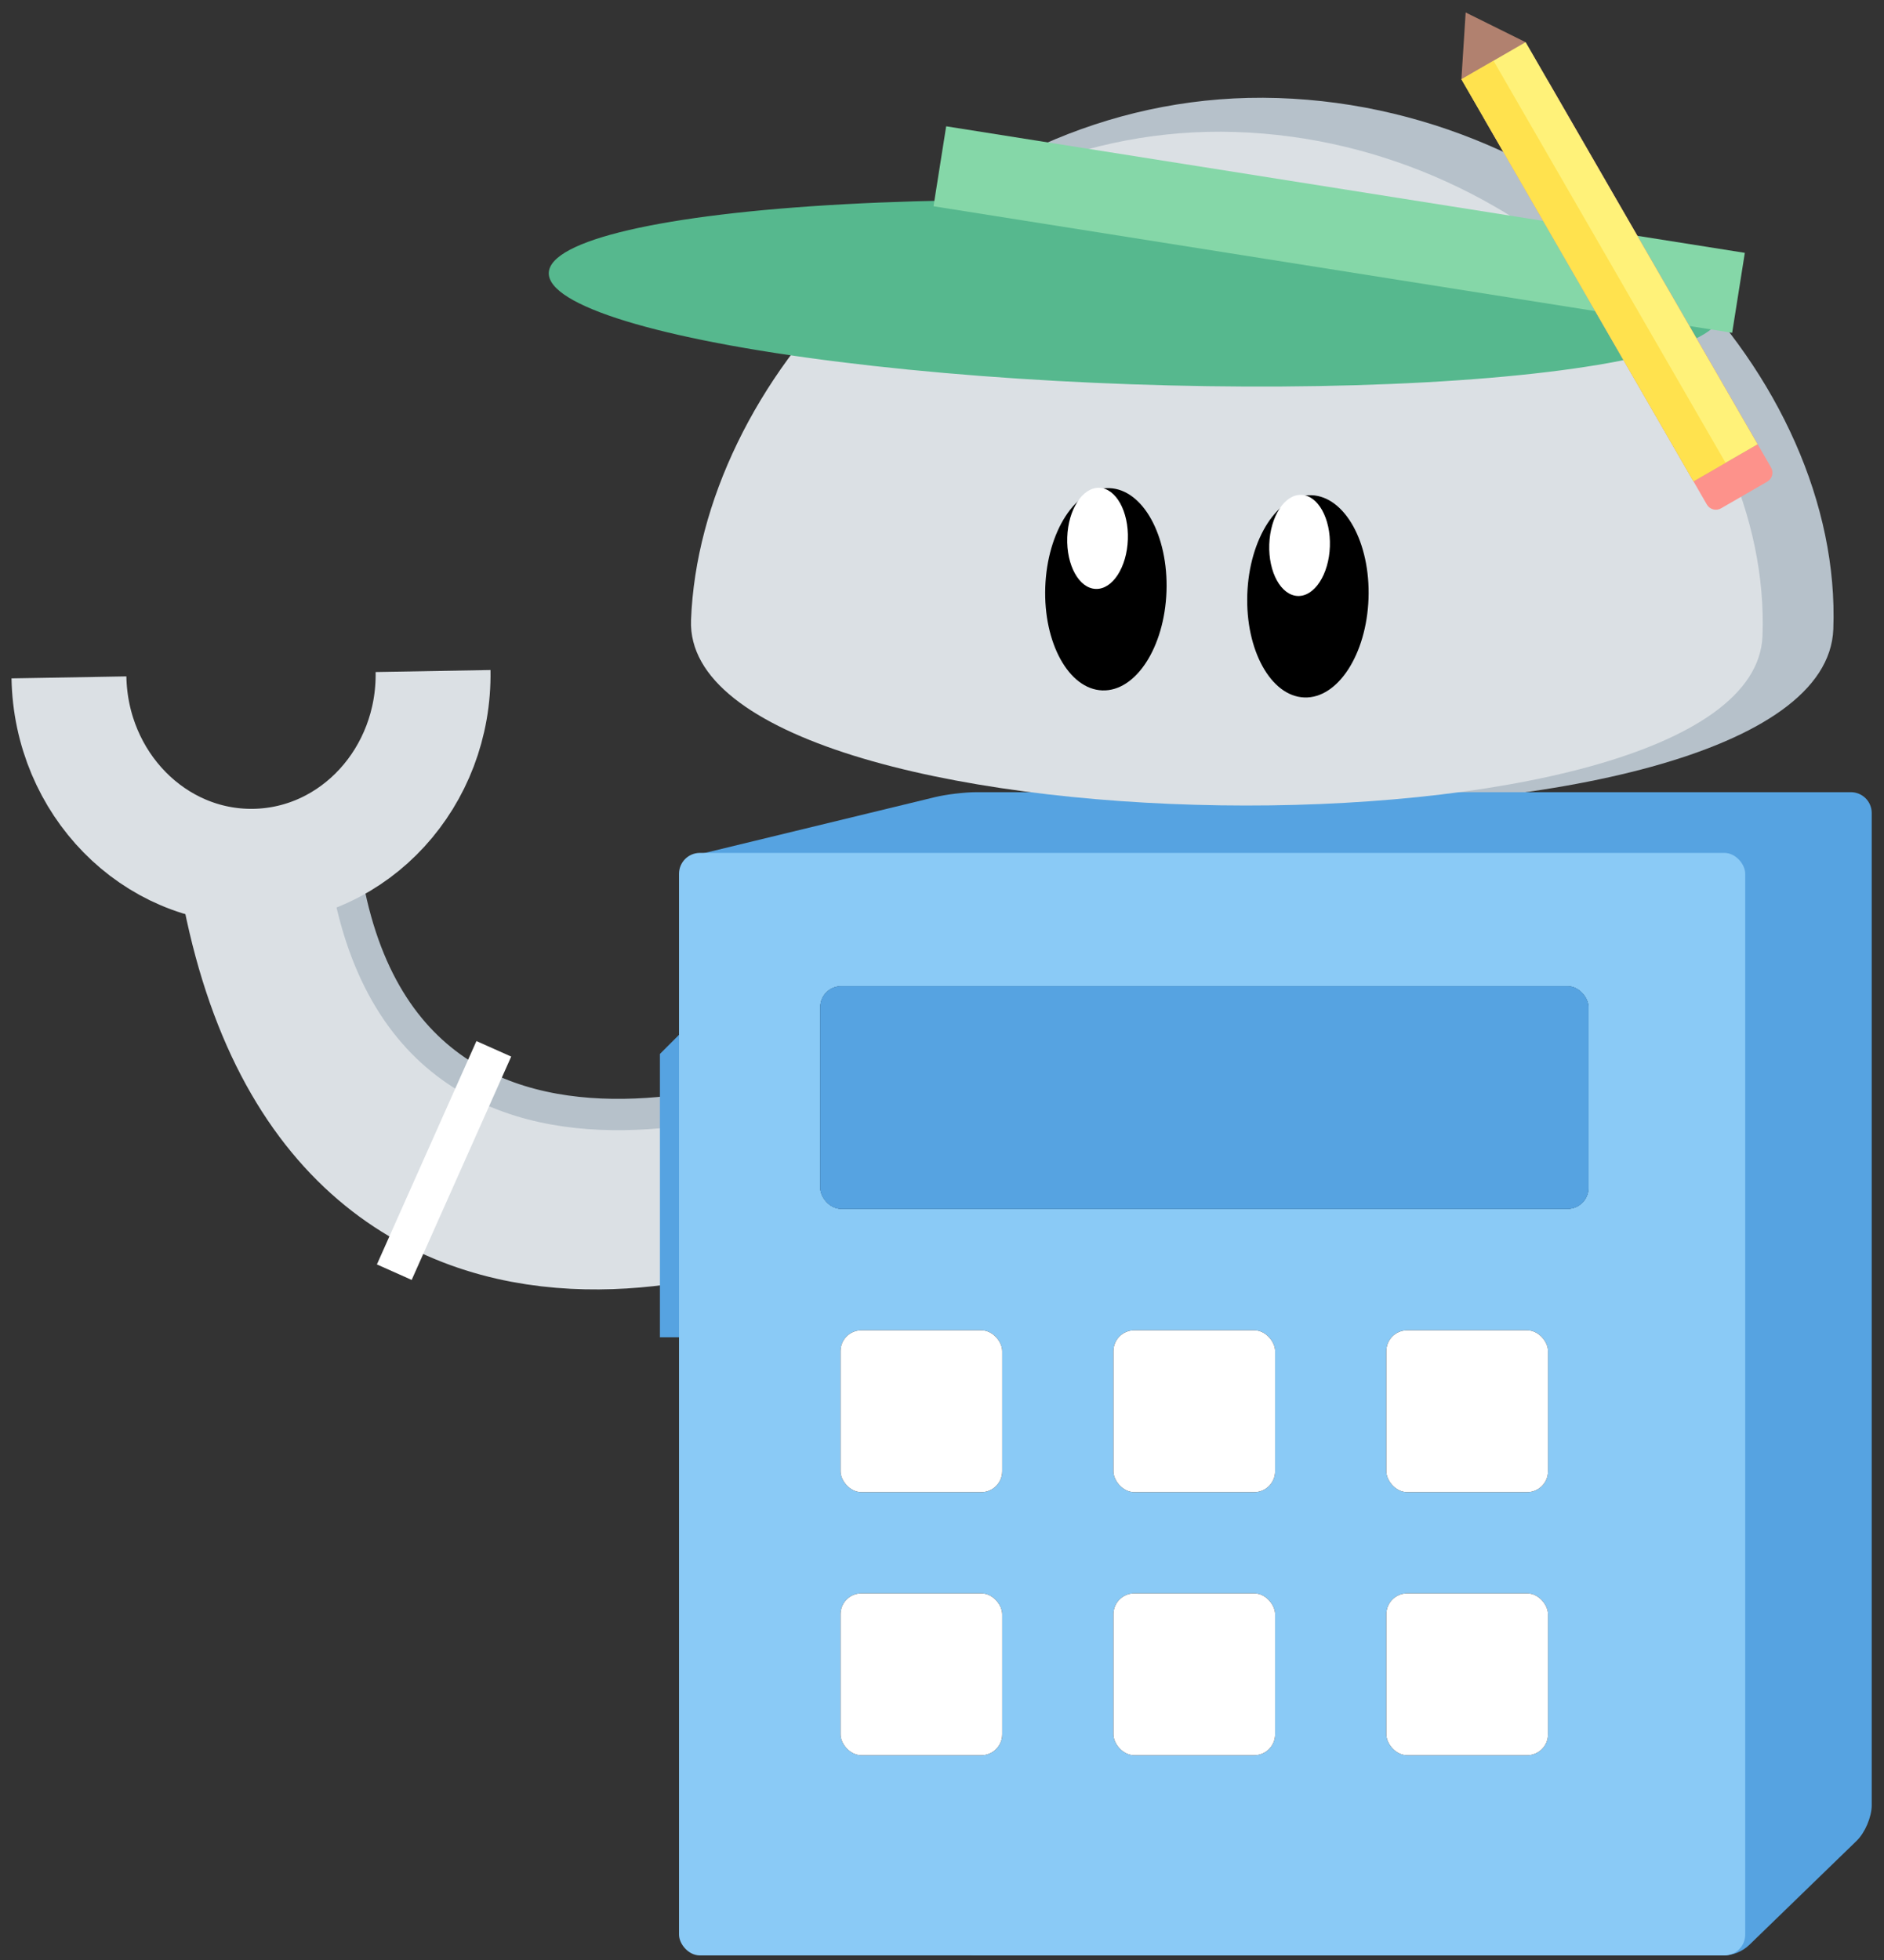 <svg width="300px" height="312px" viewBox="0 0 300 312" version="1.1" xmlns="http://www.w3.org/2000/svg" xmlns:xlink="http://www.w3.org/1999/xlink">
    <rect x="0" y="0" width="300" height="312" fill="#333333" stroke="none"/>
    <defs></defs>
    <g id="Hiring-Vendor-Logos" stroke="none" stroke-width="1" fill="none" fill-rule="evenodd">
        <g id="Artboard-8">
            <g id="trim" transform="translate(196.97, 161.364) rotate(50) translate(-196.97, -161.364) translate(3.03, -24.242)">
                <g id="Group-15" transform="translate(193.718, 185.454) rotate(-5) translate(-193.718, -185.454) translate(14.173, 15)">
                    <path d="M146.322,236.327 C146.322,236.327 118.045,314.931 47.353,258.337" id="Path-2" stroke="#DBE0E4" stroke-width="28.271"></path>
                    <path d="M141.609,220.232 C141.609,220.232 111.385,299.85 54.861,248.04" id="Path-2" stroke="#B6C1CA" stroke-width="4.989"></path>
                    <g id="Group-13" transform="translate(41.939, 255.465) rotate(9) translate(-41.939, -255.465) translate(11.636, 221.374)">
                        <path d="M14.972,63.365 C31.862,63.365 45.553,50.368 45.553,34.336 C45.553,18.303 31.862,5.306 14.972,5.306" id="Oval-5" stroke="#B6C1CA" stroke-width="8.315" transform="translate(30.263, 34.336) rotate(35) translate(-30.263, -34.336) "></path>
                        <path d="M14.379,61.752 C31.268,61.752 44.959,48.771 44.959,32.758 C44.959,16.745 31.268,3.764 14.379,3.764" id="Oval-5" stroke="#DBE0E4" stroke-width="18.293" transform="translate(29.669, 32.758) rotate(35) translate(-29.669, -32.758) "></path>
                    </g>
                    <path d="M210.1,131.983 C211.605,92.319 172.209,49.061 121.648,47.436 C71.088,45.811 31.782,89.663 30.277,129.328 C28.772,168.993 208.595,171.648 210.1,131.983" id="Oval" fill="#B6C1CA" fill-rule="nonzero" transform="translate(120.204, 103.915) rotate(-45) translate(-120.204, -103.915) "></path>
                    <g id="Group-9" transform="translate(135.242, 254.522) rotate(-45) translate(-135.242, -254.522) translate(132.969, 229.522)" fill-rule="nonzero" fill="#56A3E1">
                        <polygon id="Rectangle-10" points="1.183 3.559 4.402 0.337 4.402 48.66 1.183 48.66"></polygon>
                    </g>
                    <g id="Group-5" transform="translate(225.382, 206.908) rotate(-45) translate(-225.382, -206.908) translate(129.927, 113.726)" fill-rule="nonzero">
                        <path d="M40.792,0.782 C42.573,0.35 45.509,-4.39843284e-13 47.338,-4.39843284e-13 L186.6,-4.39843284e-13 C188.434,-4.39843284e-13 189.921,1.473 189.921,3.325 L189.921,161.271 C189.921,163.107 188.854,165.631 187.528,166.916 L170.462,183.461 L170.462,183.461 C169.331,184.558 167.818,185.171 166.243,185.171 L47.352,185.171 C45.51,185.171 43.669,183.737 43.235,181.948 L1.572,10.287 L40.792,0.782 Z" id="Rectangle-7" fill="#56A3E1"></path>
                        <rect id="Rectangle-5" fill="#8ACAF6" x="4.52147804e-13" y="9.665" width="169.779" height="175.506" rx="3.326"></rect>
                    </g>
                    <path d="M202.555,137.042 C203.983,99.408 166.604,58.366 118.632,56.824 C70.661,55.282 33.367,96.889 31.939,134.523 C30.511,172.157 201.127,174.676 202.555,137.042" id="Oval" fill="#DBE0E4" fill-rule="nonzero" transform="translate(117.262, 110.411) rotate(-45) translate(-117.262, -110.411) "></path>
                    <g id="Group-7" transform="translate(129.376, 127.041) rotate(-43) translate(-129.376, -127.041) translate(103.618, 110.374)" fill-rule="nonzero">
                        <ellipse id="Oval-2" fill="#000000" cx="9.657" cy="16.108" rx="9.657" ry="16.108"></ellipse>
                        <ellipse id="Oval-2" fill="#FFFFFF" cx="8.048" cy="8.054" rx="4.829" ry="8.054"></ellipse>
                        <ellipse id="Oval-2" fill="#000000" cx="41.847" cy="16.108" rx="9.657" ry="16.108"></ellipse>
                        <ellipse id="Oval-2" fill="#FFFFFF" cx="40.238" cy="8.054" rx="4.829" ry="8.054"></ellipse>
                    </g>
                    <g id="Group-10" transform="translate(85.091, 95.769) rotate(-43) translate(-85.091, -95.769) translate(-10.363, 75.314)" fill-rule="nonzero">
                        <ellipse id="Oval-3" fill="#56B88E" cx="93.351" cy="25.72" rx="93.351" ry="14.497"></ellipse>
                        <rect id="Rectangle-4" fill="#85D7A8" transform="translate(125.541, 14.445) rotate(7) translate(-125.541, -14.445) " x="61.161" y="8.002" width="128.76" height="12.886"></rect>
                    </g>
                    <g id="Group-8" transform="translate(216.523, 214.45) rotate(-45) translate(-216.523, -214.45) translate(155.16, 153.086)">
                        <g id="Rectangle-6">
                            <g id="path-1-link" fill-rule="nonzero" fill="#000000">
                                <rect id="path-1" x="2.55722212e-12" y="2.9790804e-12" width="122.322" height="35.437" rx="3.326"></rect>
                            </g>
                            <g id="path-1-link" fill="#56A3E1">
                                <rect id="path-1" x="2.55722212e-12" y="2.9790804e-12" width="122.322" height="35.437" rx="3.326"></rect>
                            </g>
                            <g id="path-1-link" fill-rule="nonzero" fill="#56A3E1">
                                <rect id="path-1" x="2.55722212e-12" y="2.9790804e-12" width="122.322" height="35.437" rx="3.326"></rect>
                            </g>
                        </g>
                        <g id="Rectangle-8" transform="translate(3.03, 54.545)">
                            <g id="path-4-link" fill-rule="nonzero" fill="#000000">
                                <rect id="path-4" x="0.189" y="0.221" width="25.752" height="25.772" rx="3.326"></rect>
                            </g>
                            <g id="path-4-link" fill="#FFFFFF">
                                <rect id="path-4" x="0.189" y="0.221" width="25.752" height="25.772" rx="3.326"></rect>
                            </g>
                        </g>
                        <g id="Rectangle-8-Copy" transform="translate(45.455, 54.545)">
                            <g id="path-6-link" fill-rule="nonzero" fill="#000000">
                                <rect id="path-6" x="1.221" y="0.221" width="25.752" height="25.772" rx="3.326"></rect>
                            </g>
                            <g id="path-6-link" fill="#FFFFFF">
                                <rect id="path-6" x="1.221" y="0.221" width="25.752" height="25.772" rx="3.326"></rect>
                            </g>
                        </g>
                        <g id="Rectangle-8-Copy-2" transform="translate(89.394, 54.545)">
                            <g id="path-8-link" fill-rule="nonzero" fill="#000000">
                                <rect id="path-8" x="0.738" y="0.221" width="25.752" height="25.772" rx="3.326"></rect>
                            </g>
                            <g id="path-8-link" fill="#FFFFFF">
                                <rect id="path-8" x="0.738" y="0.221" width="25.752" height="25.772" rx="3.326"></rect>
                            </g>
                        </g>
                        <g id="Rectangle-8" transform="translate(3.03, 95.455)">
                            <g id="path-10-link" fill-rule="nonzero" fill="#000000">
                                <rect id="path-10" x="0.189" y="1.192" width="25.752" height="25.772" rx="3.326"></rect>
                            </g>
                            <g id="path-10-link" fill="#FFFFFF">
                                <rect id="path-10" x="0.189" y="1.192" width="25.752" height="25.772" rx="3.326"></rect>
                            </g>
                        </g>
                        <g id="Rectangle-8-Copy" transform="translate(45.455, 95.455)">
                            <g id="path-12-link" fill-rule="nonzero" fill="#000000">
                                <rect id="path-12" x="1.221" y="1.192" width="25.752" height="25.772" rx="3.326"></rect>
                            </g>
                            <g id="path-12-link" fill="#FFFFFF">
                                <rect id="path-12" x="1.221" y="1.192" width="25.752" height="25.772" rx="3.326"></rect>
                            </g>
                        </g>
                        <g id="Rectangle-8-Copy-2" transform="translate(89.394, 95.455)">
                            <g id="path-14-link" fill-rule="nonzero" fill="#000000">
                                <rect id="path-14" x="0.738" y="1.192" width="25.752" height="25.772" rx="3.326"></rect>
                            </g>
                            <g id="path-14-link" fill="#FFFFFF">
                                <rect id="path-14" x="0.738" y="1.192" width="25.752" height="25.772" rx="3.326"></rect>
                            </g>
                        </g>
                    </g>
                    <g id="Group-12" transform="translate(135.26, 43.718) rotate(105) translate(-135.26, -43.718) translate(129.2, -0.979)" fill-rule="nonzero">
                        <path d="M2.80516351e-13,1.665 C2.80516351e-13,0.745 0.738,3.43920014e-13 1.666,3.43920014e-13 L10.137,3.43920014e-13 C11.057,3.43920014e-13 11.803,0.732 11.803,1.665 L11.803,72.246 C11.803,73.165 11.397,74.52 10.881,75.296 L6.823,81.394 C6.314,82.159 5.496,82.17 4.979,81.394 L0.922,75.296 C0.413,74.531 2.80516351e-13,73.179 2.80516351e-13,72.246 L2.80516351e-13,1.665 Z" id="Rectangle-11-Copy" fill="#FD928B"></path>
                        <polygon id="Rectangle-11" fill="#B1816F" points="-4.39503898e-13 5.913 11.803 5.913 11.803 79.824 5.901 88.693 -4.39503898e-13 79.824"></polygon>
                        <rect id="Rectangle-11" fill="#FFF279" x="-8.79007796e-13" y="5.913" width="11.803" height="73.911"></rect>
                        <rect id="Rectangle-11" fill-opacity="0.557" fill="#FFD52B" x="5.901" y="5.913" width="5.901" height="73.911"></rect>
                    </g>
                    <path d="M101.115,261.085 L112.879,291.773" id="Line" stroke="#FFFFFF" stroke-width="6.061" stroke-linecap="square"></path>
                </g>
            </g>
        </g>
    </g>
</svg>

